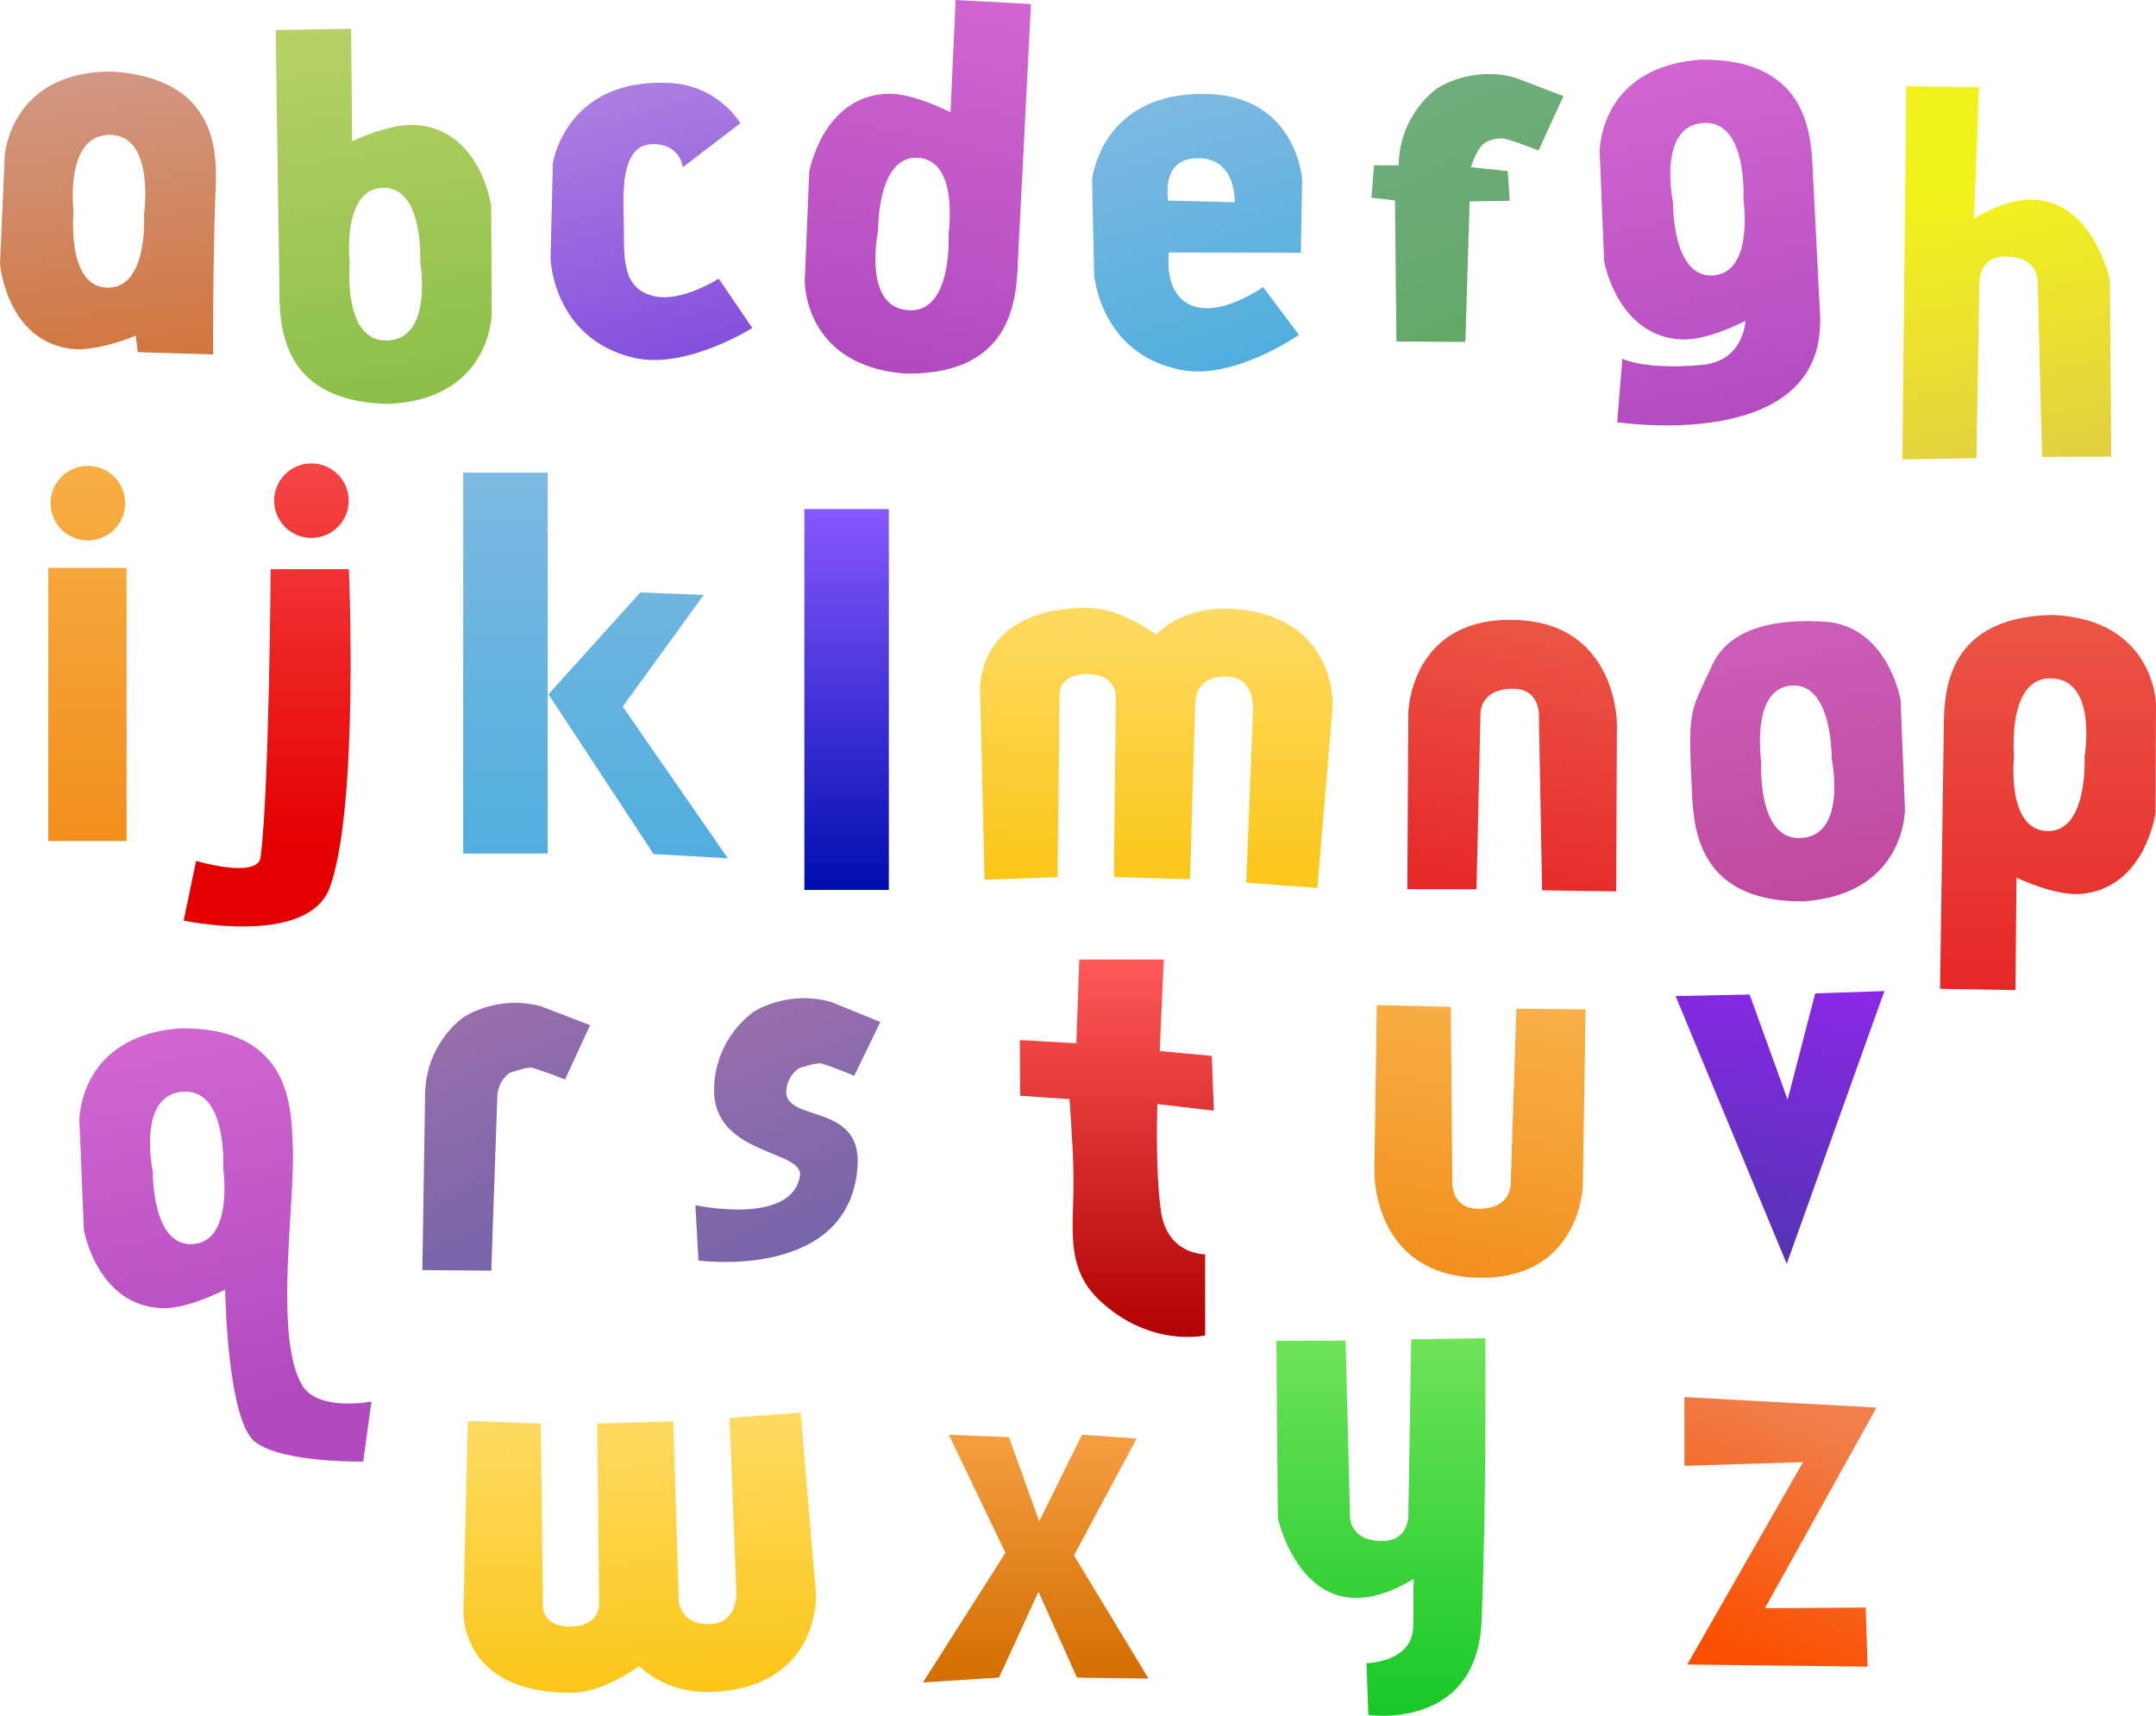 <svg version="1.1" xmlns="http://www.w3.org/2000/svg" xmlns:xlink="http://www.w3.org/1999/xlink" width="433.958" height="345.387"><defs><linearGradient x1="325.943" y1="205.932" x2="314.245" y2="262.478" gradientUnits="userSpaceOnUse" id="color-1"><stop offset="0" stop-color="#f8b148"/><stop offset="1" stop-color="#f28f1e"/></linearGradient><linearGradient x1="256.979" y1="128.337" x2="255.317" y2="184.321" gradientUnits="userSpaceOnUse" id="color-2"><stop offset="0" stop-color="#fdda62"/><stop offset="1" stop-color="#fcc618"/></linearGradient><linearGradient x1="92.829" y1="9.911" x2="106.23" y2="87.054" gradientUnits="userSpaceOnUse" id="color-3"><stop offset="0" stop-color="#b8d166"/><stop offset="1" stop-color="#8abf49"/></linearGradient><linearGradient x1="256.825" y1="26.436" x2="273.476" y2="79.422" gradientUnits="userSpaceOnUse" id="color-4"><stop offset="0" stop-color="#7db9e1"/><stop offset="1" stop-color="#50aede"/></linearGradient><linearGradient x1="114.494" y1="211.876" x2="134.173" y2="256.945" gradientUnits="userSpaceOnUse" id="color-5"><stop offset="0" stop-color="#986ead"/><stop offset="1" stop-color="#7664a9"/></linearGradient><linearGradient x1="51.537" y1="98.593" x2="41.868" y2="20.894" gradientUnits="userSpaceOnUse" id="color-6"><stop offset="0" stop-color="#d16a26"/><stop offset="1" stop-color="#d19884"/></linearGradient><linearGradient x1="149.015" y1="23.799" x2="163.197" y2="77.498" gradientUnits="userSpaceOnUse" id="color-7"><stop offset="0" stop-color="#ad7ee0"/><stop offset="1" stop-color="#8350de"/></linearGradient><linearGradient x1="217.629" y1="4.18" x2="201.429" y2="80.785" gradientUnits="userSpaceOnUse" id="color-8"><stop offset="0" stop-color="#d166d1"/><stop offset="1" stop-color="#b149bf"/></linearGradient><linearGradient x1="310.409" y1="24.941" x2="330.219" y2="69.953" gradientUnits="userSpaceOnUse" id="color-9"><stop offset="0" stop-color="#6fad7e"/><stop offset="1" stop-color="#63a866"/></linearGradient><linearGradient x1="377.629" y1="95.481" x2="361.429" y2="18.877" gradientUnits="userSpaceOnUse" id="color-10"><stop offset="0" stop-color="#b149bf"/><stop offset="1" stop-color="#d166d1"/></linearGradient><linearGradient x1="431.724" y1="101.522" x2="420.465" y2="44.888" gradientUnits="userSpaceOnUse" id="color-11"><stop offset="0" stop-color="#e2cf42"/><stop offset="1" stop-color="#f2f21d"/></linearGradient><linearGradient x1="41.278" y1="100.011" x2="41.278" y2="175.534" gradientUnits="userSpaceOnUse" id="color-12"><stop offset="0" stop-color="#f6ae45"/><stop offset="1" stop-color="#f28f1e"/></linearGradient><linearGradient x1="86.028" y1="100.261" x2="86.028" y2="175.784" gradientUnits="userSpaceOnUse" id="color-13"><stop offset="0" stop-color="#f54545"/><stop offset="1" stop-color="#e40000"/></linearGradient><linearGradient x1="194.084" y1="108.709" x2="194.084" y2="185.376" gradientUnits="userSpaceOnUse" id="color-14"><stop offset="0" stop-color="#8758ff"/><stop offset="1" stop-color="#000eaf"/></linearGradient><linearGradient x1="143.546" y1="101.376" x2="143.546" y2="178.995" gradientUnits="userSpaceOnUse" id="color-15"><stop offset="0" stop-color="#7db9e1"/><stop offset="1" stop-color="#50aede"/></linearGradient><linearGradient x1="323.86" y1="188.534" x2="334.995" y2="131.875" gradientUnits="userSpaceOnUse" id="color-16"><stop offset="0" stop-color="#e62728"/><stop offset="1" stop-color="#eb5544"/></linearGradient><linearGradient x1="375.182" y1="110.412" x2="391.327" y2="187.027" gradientUnits="userSpaceOnUse" id="color-17"><stop offset="0" stop-color="#d166c4"/><stop offset="1" stop-color="#bf499e"/></linearGradient><linearGradient x1="249.417" y1="199.376" x2="249.417" y2="276.043" gradientUnits="userSpaceOnUse" id="color-18"><stop offset="0" stop-color="#ff5959"/><stop offset="1" stop-color="#b00000"/></linearGradient><linearGradient x1="71.629" y1="290.481" x2="55.429" y2="213.877" gradientUnits="userSpaceOnUse" id="color-19"><stop offset="0" stop-color="#b149bf"/><stop offset="1" stop-color="#d166d1"/></linearGradient><linearGradient x1="172.942" y1="210.686" x2="191.725" y2="256.136" gradientUnits="userSpaceOnUse" id="color-20"><stop offset="0" stop-color="#986ead"/><stop offset="1" stop-color="#7664a9"/></linearGradient><linearGradient x1="385.943" y1="202.993" x2="376.76" y2="260.001" gradientUnits="userSpaceOnUse" id="color-21"><stop offset="0" stop-color="#8a27e6"/><stop offset="1" stop-color="#5334b4"/></linearGradient><linearGradient x1="232.154" y1="295.035" x2="232.154" y2="344.895" gradientUnits="userSpaceOnUse" id="color-22"><stop offset="0" stop-color="#f59e41"/><stop offset="1" stop-color="#d36d00"/></linearGradient><linearGradient x1="301.615" y1="275.599" x2="301.615" y2="350.701" gradientUnits="userSpaceOnUse" id="color-23"><stop offset="0" stop-color="#6fe359"/><stop offset="1" stop-color="#18c927"/></linearGradient><linearGradient x1="390.911" y1="292.436" x2="372.129" y2="337.886" gradientUnits="userSpaceOnUse" id="color-24"><stop offset="0" stop-color="#f07f4a"/><stop offset="1" stop-color="#fa4f00"/></linearGradient><linearGradient x1="435.904" y1="130.015" x2="435.904" y2="205.535" gradientUnits="userSpaceOnUse" id="color-25"><stop offset="0" stop-color="#eb5544"/><stop offset="1" stop-color="#e62728"/></linearGradient><linearGradient x1="152.979" y1="347.227" x2="151.317" y2="291.244" gradientUnits="userSpaceOnUse" id="color-26"><stop offset="0" stop-color="#fcc618"/><stop offset="1" stop-color="#fdda62"/></linearGradient></defs><g transform="translate(-23.68,-6.228)"><g data-paper-data="{&quot;isPaintingLayer&quot;:true}" fill="none" fill-rule="nonzero" stroke="none" stroke-width="0" stroke-linecap="none" stroke-linejoin="miter" stroke-miterlimit="10" stroke-dasharray="" stroke-dashoffset="0" font-family="none" font-weight="none" font-size="none" text-anchor="none" style="mix-blend-mode: normal"><path d="M300.795,208.559l14.903,0.36l0.294,34.781c0,0 -0.557,5.839 5.257,5.853c6.796,0.016 6.506,-5.122 6.506,-5.122l1.147,-35.163l13.924,0.157l-0.562,35.625c0,0 -0.619,19.087 -21.498,18.359c-20.83,-0.727 -20.452,-21.251 -20.452,-21.251z" data-paper-data="{&quot;origPos&quot;:null,&quot;origRot&quot;:0}" fill="url(#color-1)" stroke="#000000" stroke-linecap="round"/><path d="M221.851,183.328l-0.882,-37.709c0,0 -1.39,-16.984 21.515,-17.036c6.887,-0.016 13.845,5.413 13.845,5.413c0,0 5.125,-5.778 15.162,-5.219c21.337,1.189 20.427,19.615 20.427,19.615l-3.087,36.591l-14.307,-1.092l1.372,-34.975c0,0 0.408,-6.188 -5.143,-6.489c-6.553,-0.355 -6.489,5.143 -6.489,5.143l-1.058,35.651l-15.327,-0.455l0.402,-36.004c0,0 0.421,-4.695 -5.526,-4.833c-6.614,-0.153 -5.813,4.83 -5.813,4.83l-0.402,36.004z" data-paper-data="{&quot;origPos&quot;:null,&quot;origRot&quot;:0}" fill="url(#color-2)" stroke="#000000" stroke-linecap="round"/><path d="M79.171,12.284l15.178,-0.268l0.21,22.631c0,0 7.766,-3.712 12.965,-3.267c12.995,1.11 15.018,16.337 15.018,16.337l0.096,21.975c0,0 -0.363,17.029 -20.921,17.844c-22.682,-0.544 -21.719,-17.363 -21.813,-24.292c-0.214,-15.728 -0.733,-50.96 -0.733,-50.96zM101.191,74.77c9.83,0.201 7.071,-15.776 7.071,-15.776c0,0 0.765,-14.981 -7.336,-14.965c-8.549,0.017 -6.856,15.062 -6.856,15.062c0,0 -1.466,15.504 7.122,15.679z" data-paper-data="{&quot;origPos&quot;:null,&quot;origRot&quot;:0}" fill="url(#color-3)" stroke="#000000" stroke-linecap="round"/><path d="M264.873,68.115c5.684,1.162 13.038,-4.097 13.038,-4.097l7.214,9.613c0,0 -13.041,9.117 -23.632,7.077c-16.507,-3.18 -17.589,-19.28 -17.589,-19.28l-0.408,-19.089c0,0 1.757,-17.399 22.542,-17.217c18.649,0.164 19.734,17.209 19.734,17.209l-0.255,14.755l-26.566,-0.037c0,0 -1.394,9.57 5.924,11.067zM272.197,46.946c0,0 0.46,-8.832 -7.332,-8.877c-7.743,-0.045 -6.051,8.54 -6.051,8.54z" data-paper-data="{&quot;origPos&quot;:null,&quot;origRot&quot;:0}" fill="url(#color-4)" stroke="#000000" stroke-linecap="round"/><path d="M108.689,261.89c0,0 0.343,-21.646 0.562,-35.5c0.163,-10.302 7.758,-15.417 7.758,-15.417c0,0 6.705,-4.567 15.54,-2.185c3.864,1.485 9.902,3.806 9.902,3.806l-5.047,10.933c0,0 -4.003,-1.626 -6.662,-2.359c-0.85,-0.234 -4.465,1.034 -4.465,1.034c0,0 -2.382,1.509 -2.491,4.65c-0.327,9.424 -1.221,35.162 -1.221,35.162l-13.876,-0.124z" data-paper-data="{&quot;origPos&quot;:null,&quot;origRot&quot;:0}" fill="url(#color-5)" stroke="#000000" stroke-linecap="round"/><path d="M66.586,77.573l-15.173,-0.463l-0.412,-3.308c0,0 -7.936,3.333 -13.108,2.639c-12.927,-1.735 -14.213,-17.042 -14.213,-17.042l0.963,-21.954c0,0 1.183,-16.992 21.757,-16.816c22.629,1.636 20.857,18.39 20.617,25.314c-0.544,15.72 -0.431,31.629 -0.431,31.629zM46.309,33.406c-9.809,-0.674 -7.823,15.417 -7.823,15.417c0,0 -1.486,14.927 6.607,15.301c8.54,0.395 7.574,-14.715 7.574,-14.715c0,0 2.212,-15.415 -6.358,-16.004z" data-paper-data="{&quot;origPos&quot;:null,&quot;index&quot;:null,&quot;origRot&quot;:0}" fill="url(#color-6)" stroke="#000000" stroke-linecap="round"/><path d="M155.127,65.806c5.624,1.424 13.214,-3.49 13.214,-3.49l6.761,9.936c0,0 -13.449,8.504 -23.934,5.976c-16.342,-3.94 -16.678,-20.073 -16.678,-20.073l0.475,-19.087c0,0 2.55,-17.11 23.314,-16.155c10.025,0.461 14.418,8.121 14.418,8.121l-11.59,8.853c0,0 -0.442,-4.629 -5.915,-4.644c-6.012,-0.016 -6.194,7.805 -5.98,14.549c0.224,7.074 -0.945,14.277 5.916,16.015z" data-paper-data="{&quot;origPos&quot;:null,&quot;origRot&quot;:0}" fill="url(#color-7)" stroke="#000000" stroke-linecap="round"/><path d="M231.192,7.049c0,0 -1.801,35.189 -2.587,50.899c-0.346,6.92 0.004,23.764 -22.683,23.482c-20.515,-1.563 -20.258,-18.594 -20.258,-18.594l0.896,-21.956c0,0 2.575,-15.143 15.602,-15.78c5.212,-0.255 12.838,3.737 12.838,3.737l1.033,-22.609zM206.912,68.692c8.589,0.137 7.688,-15.409 7.688,-15.409c0,0 2.239,-14.974 -6.304,-15.302c-8.096,-0.31 -7.876,14.688 -7.876,14.688c0,0 -3.339,15.866 6.492,16.023z" data-paper-data="{&quot;origPos&quot;:null,&quot;index&quot;:null,&quot;origRot&quot;:0}" fill="url(#color-8)" stroke="#000000" stroke-linecap="round"/><path d="M300.249,39.471c0,0 2.78,0.104 4.959,-0.001c0.133,-10.302 7.713,-15.44 7.713,-15.44c0,0 6.692,-4.587 15.533,-2.23c3.869,1.474 9.913,3.777 9.913,3.777l-5.015,10.948c0,0 -4.008,-1.614 -6.669,-2.34c-0.851,-0.232 -3.071,-0.096 -4.462,1.047c-1.39,1.143 -2.478,4.657 -2.478,4.657l7.42,0.778l0.387,5.976l-8.062,0.129l-0.864,28.283l-13.876,-0.084l-0.286,-28.376l-4.74,-0.579z" data-paper-data="{&quot;origPos&quot;:null,&quot;origRot&quot;:0}" fill="url(#color-9)" stroke="#000000" stroke-linecap="round"/><path d="M350.234,78.433c0,0 4.175,2.301 16.043,1.248c8.452,-0.75 8.723,-8.856 8.723,-8.856c0,0 -7.626,3.992 -12.838,3.737c-13.027,-0.637 -15.602,-15.78 -15.602,-15.78l-0.896,-21.956c0,0 -0.257,-17.031 20.258,-18.594c22.687,-0.282 22.336,16.561 22.683,23.482c0.543,10.841 0.846,16.938 1.407,27.778c1.46,28.224 -40.82,21.722 -40.82,21.722zM366.912,30.969c-9.831,0.157 -6.492,16.023 -6.492,16.023c0,0 -0.22,14.999 7.876,14.688c8.543,-0.328 6.304,-15.302 6.304,-15.302c0,0 0.901,-15.547 -7.688,-15.409z" data-paper-data="{&quot;origPos&quot;:null,&quot;index&quot;:null,&quot;origRot&quot;:0}" fill="url(#color-10)" stroke="#000000" stroke-linecap="round"/><path d="M407.374,23.599l14.633,0.166c0,0 -0.438,13.505 -1.017,26.492c21.884,-13.317 27.355,12.275 27.355,12.275l0.286,35.628l-13.924,0.049l-0.875,-35.171c0,0 0.33,-5.136 -6.466,-5.172c-5.814,-0.031 -5.302,5.812 -5.302,5.812l-0.563,34.777l-14.905,0.244z" data-paper-data="{&quot;origPos&quot;:null,&quot;index&quot;:null,&quot;origRot&quot;:0}" fill="url(#color-11)" stroke="#000000" stroke-linecap="round"/><path d="M33.403,175.534v-54.982h15.75v54.982zM41.362,115.011c4.142,0 7.5,-3.358 7.5,-7.5c0,-4.142 -3.358,-7.5 -7.5,-7.5c-4.142,0 -7.5,3.358 -7.5,7.5c0,4.142 3.358,7.5 7.5,7.5z" data-paper-data="{&quot;origPos&quot;:null}" fill="url(#color-12)" stroke="none" stroke-linecap="butt"/><path d="M63.153,179.534c0,0 12.402,3.654 12.979,-0.728c1.732,-13.146 2.021,-58.004 2.021,-58.004h15.75c0,0 2.057,47.723 -3.828,64.026c-4.36,12.081 -29.422,6.706 -29.422,6.706zM86.362,114.511c4.142,0 7.5,-3.358 7.5,-7.5c0,-4.142 -3.358,-7.5 -7.5,-7.5c-4.142,0 -7.5,3.358 -7.5,7.5c0,4.142 3.358,7.5 7.5,7.5z" data-paper-data="{&quot;origPos&quot;:null}" fill="url(#color-13)" stroke="none" stroke-linecap="butt"/><path d="M185.584,185.376v-76.667h17v76.667z" data-paper-data="{&quot;origPos&quot;:null}" fill="url(#color-14)" stroke="none" stroke-linecap="butt"/><path d="M116.917,178.043v-76.667h17v76.667zM155.24,178.149l14.936,0.847l-21.159,-30.53l16.307,-22.484l-12.75,-0.499l-18.5,20.5z" data-paper-data="{&quot;origPos&quot;:null}" fill="url(#color-15)" stroke="none" stroke-linecap="butt"/><path d="M348.981,185.658l-14.906,-0.212l-0.639,-34.776c0,0 0.499,-5.844 -5.315,-5.8c-6.796,0.051 -6.455,5.186 -6.455,5.186l-0.798,35.173l-13.924,-0.019l0.208,-35.629c0,0 0.429,-19.093 21.315,-18.572c20.836,0.52 20.663,21.046 20.663,21.046z" data-paper-data="{&quot;origPos&quot;:null,&quot;index&quot;:null,&quot;origRot&quot;:0}" fill="url(#color-16)" stroke="#000000" stroke-linecap="round"/><path d="M368.301,140.136c4.259,-9.333 17.122,-9.052 22.333,-8.794c13.027,0.646 15.591,15.791 15.591,15.791l0.88,21.957c0,0 0.245,17.031 -20.271,18.579c-22.687,0.265 -22.324,-16.578 -22.665,-23.498c-0.775,-15.711 -0.126,-14.702 4.133,-24.035zM385.853,174.931c9.831,-0.15 6.504,-16.019 6.504,-16.019c0,0 0.23,-14.999 -7.865,-14.694c-8.543,0.321 -6.315,15.297 -6.315,15.297c0,0 -0.912,15.546 7.677,15.415z" data-paper-data="{&quot;origPos&quot;:null,&quot;origRot&quot;:0}" fill="url(#color-17)" stroke="#000000" stroke-linecap="round"/><path d="M266.251,275.043c0,0 -10.955,2.533 -21.127,-6.939c-7.383,-6.875 -5.205,-15.028 -5.365,-25.115c-0.102,-6.469 -0.818,-15.515 -0.818,-15.515l-9.922,-0.67l-0.065,-11.211l11.373,0.643l0.589,-16.858h17l-0.813,18.421l10.491,0.978l0.408,11.024l-11.37,-1.325c0,0 -0.464,13.136 0.701,21.429c1.268,9.031 8.917,8.806 8.917,8.806z" data-paper-data="{&quot;origPos&quot;:null}" fill="url(#color-18)" stroke="none" stroke-linecap="butt"/><path d="M96.784,300.433c0,0 -16.184,0.33 -21.742,-3.94c-5.675,-4.359 -6.041,-30.669 -6.041,-30.669c0,0 -7.626,3.992 -12.838,3.737c-13.027,-0.637 -15.602,-15.78 -15.602,-15.78l-0.896,-21.956c0,0 -0.257,-17.031 20.258,-18.594c22.687,-0.282 22.336,16.561 22.683,23.482c0.565,11.286 -3.93,38.732 1.921,48.398c3.229,5.334 13.916,3.251 13.916,3.251zM60.912,225.969c-9.831,0.157 -6.492,16.023 -6.492,16.023c0,0 -0.22,14.999 7.876,14.688c8.543,-0.328 6.304,-15.302 6.304,-15.302c0,0 0.901,-15.547 -7.688,-15.409z" data-paper-data="{&quot;origPos&quot;:null,&quot;index&quot;:null,&quot;origRot&quot;:0}" fill="url(#color-19)" stroke="#000000" stroke-linecap="round"/><path d="M167.412,225.093c0.367,-10.297 8.062,-15.261 8.062,-15.261c0,0 6.794,-4.434 15.58,-1.876c3.834,1.562 9.824,4.002 9.824,4.002l-5.262,10.831c0,0 -3.97,-1.705 -6.614,-2.491c-0.845,-0.251 -4.484,0.946 -4.484,0.946c0,0 -2.411,1.461 -2.583,4.6c-0.345,6.319 15.117,2.347 14.366,14.941c-1.392,23.375 -32.034,19.19 -32.034,19.19l-0.621,-11.149c0,0 19.339,4.235 21.043,-5.86c0.905,-5.362 -17.772,-4.025 -17.278,-17.872z" data-paper-data="{&quot;origPos&quot;:null,&quot;origRot&quot;:0}" fill="url(#color-20)" stroke="#000000" stroke-linecap="round"/><path d="M360.936,206.731l14.904,-0.3l7.65,21.152l5.555,-21.389l13.917,-0.459l-19.648,54.907z" data-paper-data="{&quot;origPos&quot;:null,&quot;index&quot;:null,&quot;origRot&quot;:0}" fill="url(#color-21)" stroke="#000000" stroke-linecap="round"/><path d="M240.454,343.93l-7.75,-17.285l-7.95,17.279l-15.3,0.972l16.6,-26.081l-11.4,-23.779l12.1,0.494l6.1,16.944l8.6,-17.432l11,0.761l-12.6,23.524l15,24.802z" data-paper-data="{&quot;origPos&quot;:null,&quot;index&quot;:null}" fill="url(#color-22)" stroke="#000000" stroke-linecap="round"/><path d="M299.105,351.451l-0.383,-10.416c0,0 9.125,-0.172 9.405,-7.162c0.134,-3.349 -0.037,-6.482 0.112,-9.83c-21.884,13.317 -27.355,-12.275 -27.355,-12.275l-0.286,-35.628l13.924,-0.049l0.875,35.171c0,0 -0.33,5.136 6.466,5.172c5.814,0.031 5.302,-5.812 5.302,-5.812l0.563,-34.777l14.905,-0.244c0,0 0.292,32.147 -0.741,56.894c-0.926,22.186 -22.786,18.958 -22.786,18.958z" data-paper-data="{&quot;origPos&quot;:null,&quot;index&quot;:null,&quot;origRot&quot;:0}" fill="url(#color-23)" stroke="#000000" stroke-linecap="round"/><path d="M378.912,329.965l20.293,-0.14l0.379,11.899l-36.284,-0.44l23.299,-40.737l-23.864,0.741l-0.012,-13.831l38.654,2.125z" data-paper-data="{&quot;origPos&quot;:null,&quot;origRot&quot;:0,&quot;index&quot;:null}" fill="url(#color-24)" stroke="#000000" stroke-linecap="round"/><path d="M414.171,205.267c0,0 0.519,-35.232 0.733,-50.96c0.094,-6.928 -0.869,-23.748 21.813,-24.292c20.558,0.815 20.921,17.844 20.921,17.844l-0.096,21.975c0,0 -2.023,15.227 -15.018,16.337c-5.199,0.444 -12.965,-3.267 -12.965,-3.267l-0.21,22.631l-15.178,-0.268zM436.191,142.78c-8.588,0.175 -7.122,15.679 -7.122,15.679c0,0 -1.693,15.046 6.856,15.062c8.102,0.016 7.336,-14.965 7.336,-14.965c0,0 2.76,-15.977 -7.071,-15.776z" data-paper-data="{&quot;origPos&quot;:null,&quot;origRot&quot;:0,&quot;index&quot;:null}" fill="url(#color-25)" stroke="#000000" stroke-linecap="round"/><path d="M132.54,292.801l0.402,36.004c0,0 -0.801,4.983 5.813,4.83c5.947,-0.138 5.526,-4.833 5.526,-4.833l-0.402,-36.004l15.327,-0.455l1.058,35.651c0,0 -0.064,5.498 6.489,5.143c5.552,-0.301 5.143,-6.489 5.143,-6.489l-1.372,-34.975l14.307,-1.092l3.087,36.591c0,0 0.91,18.426 -20.427,19.615c-10.037,0.559 -15.162,-5.219 -15.162,-5.219c0,0 -6.959,5.429 -13.845,5.413c-22.905,-0.052 -21.515,-17.036 -21.515,-17.036l0.882,-37.709z" data-paper-data="{&quot;origPos&quot;:null,&quot;origRot&quot;:0,&quot;index&quot;:null}" fill="url(#color-26)" stroke="#000000" stroke-linecap="round"/></g></g></svg>